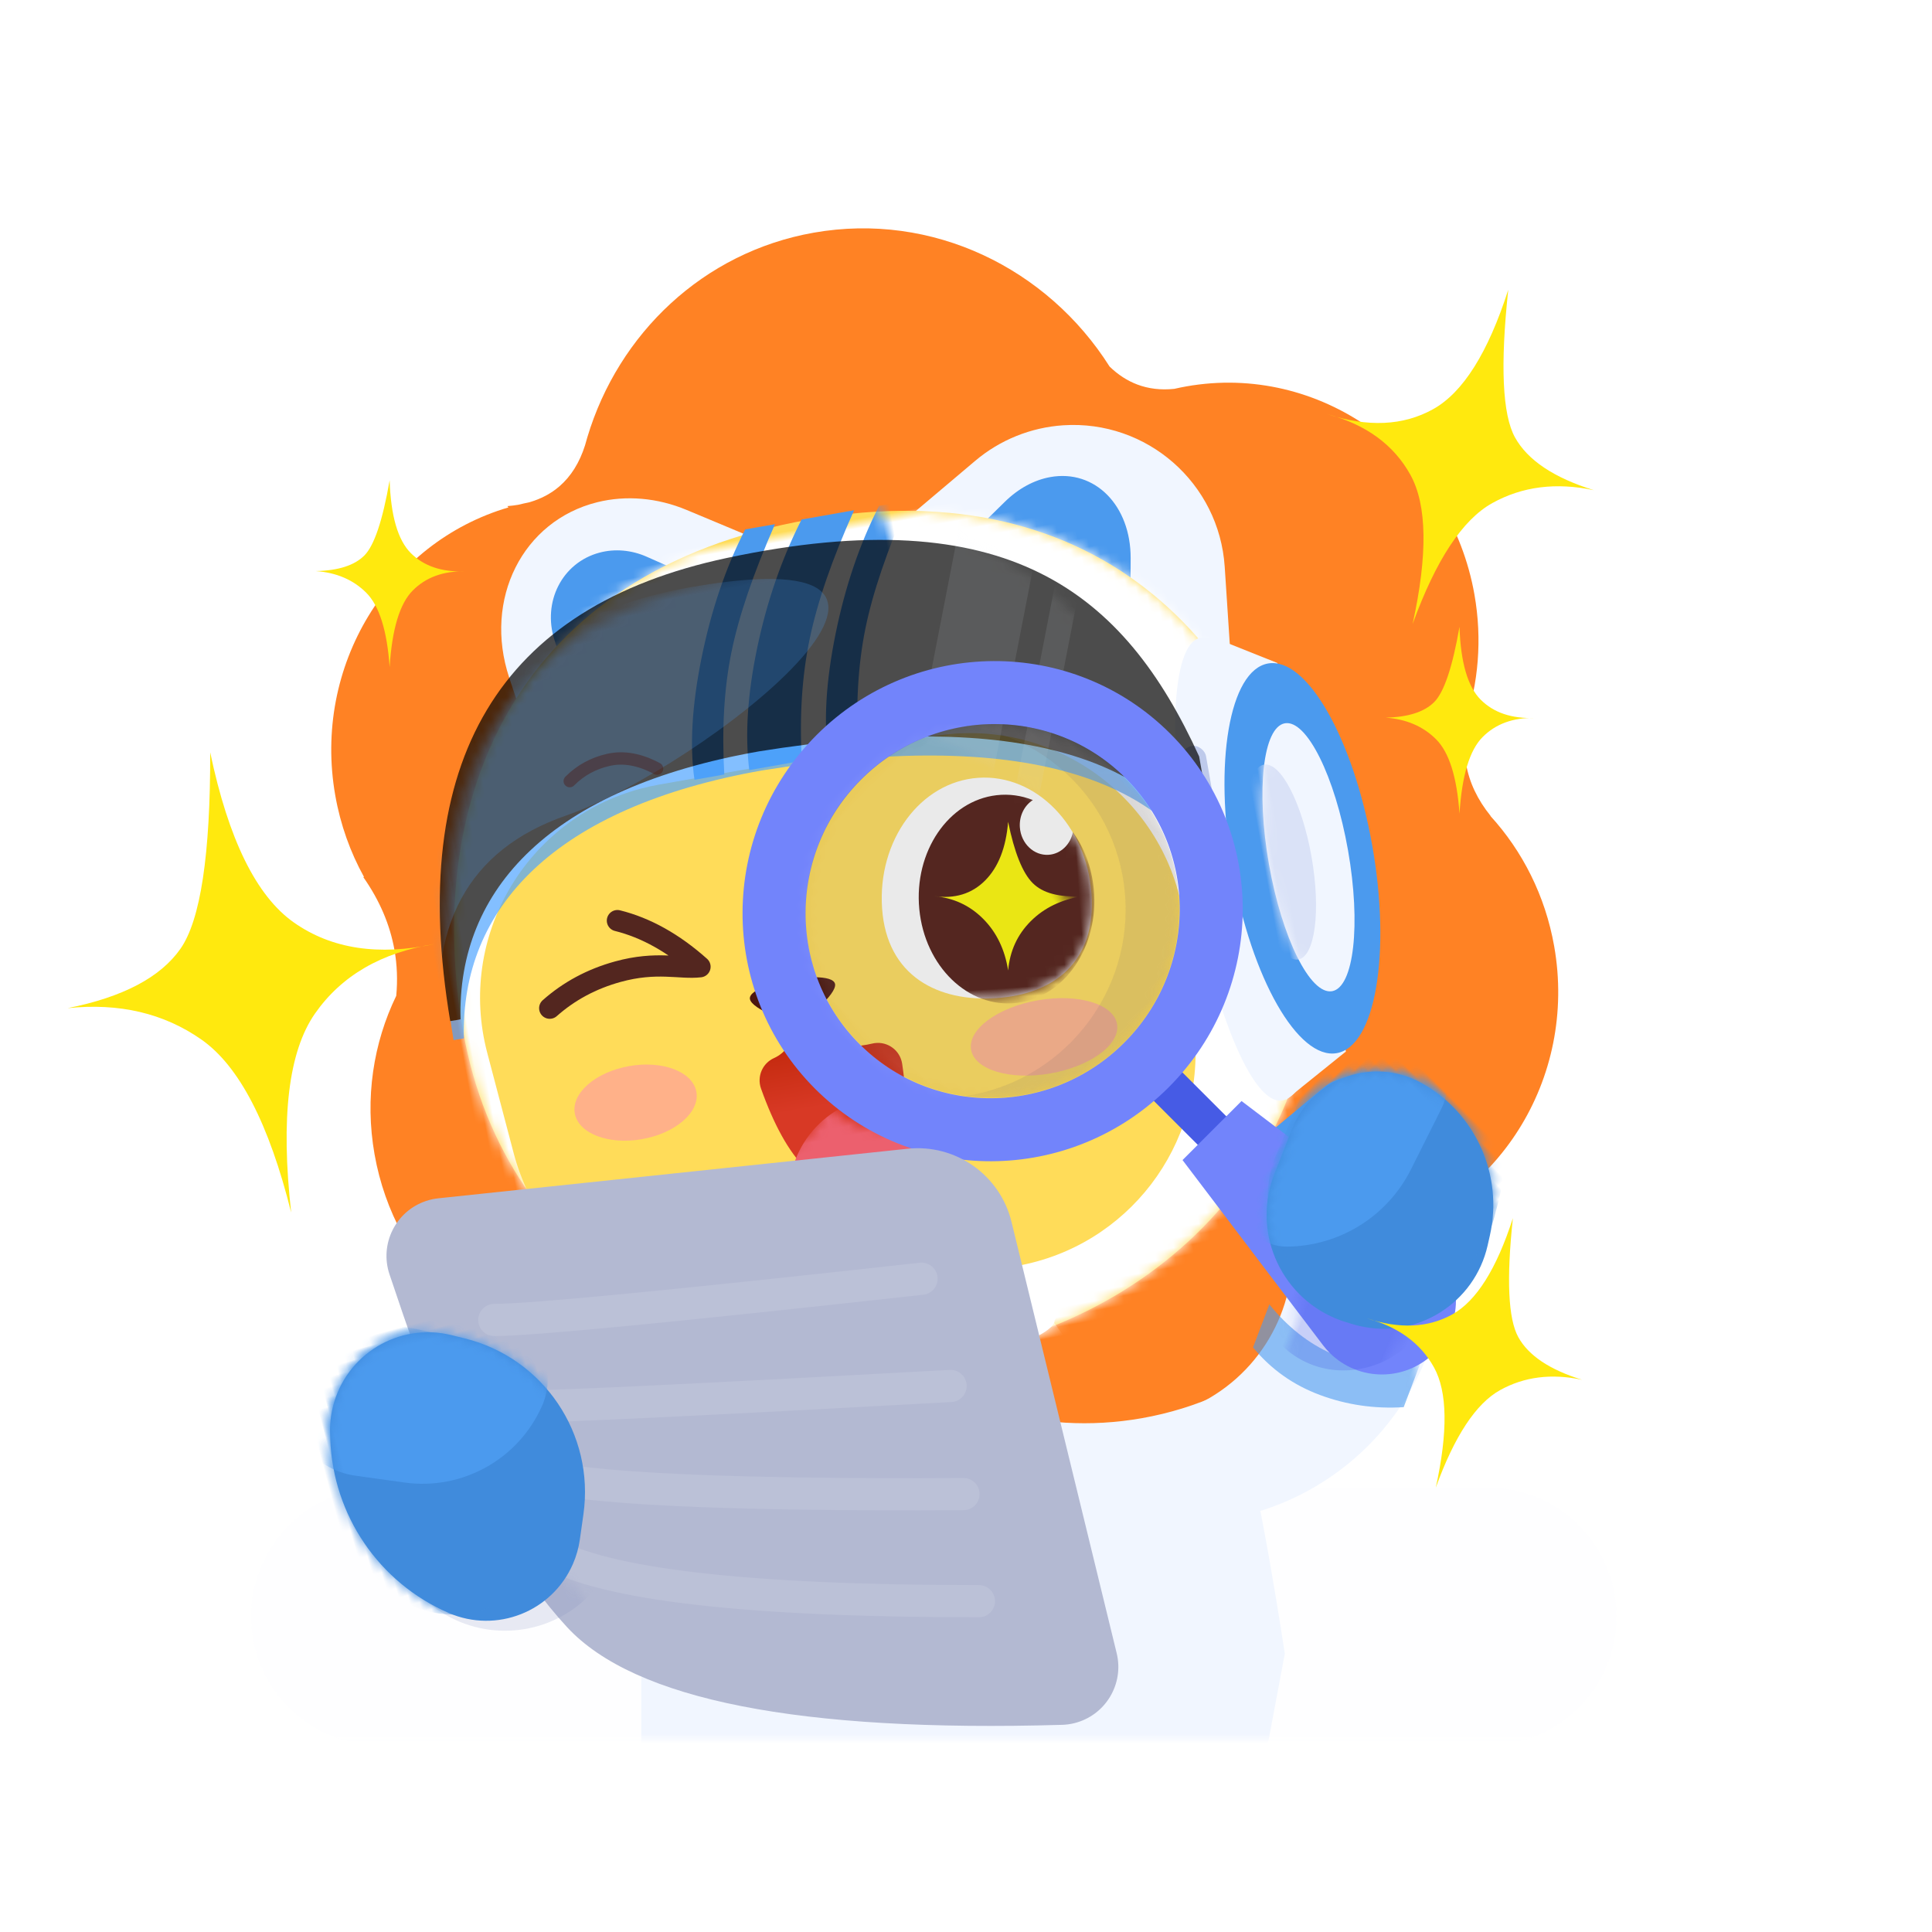 <?xml version="1.0" encoding="UTF-8"?>
<svg width="200px" height="200px" viewBox="0 0 200 200" version="1.1" xmlns="http://www.w3.org/2000/svg" xmlns:xlink="http://www.w3.org/1999/xlink">
    <!-- Generator: Sketch 52.5 (67469) - http://www.bohemiancoding.com/sketch -->
    <title>img_404</title>
    <desc>Created with Sketch.</desc>
    <defs>
        <rect id="path-1" x="0" y="0" width="200" height="160"></rect>
        <path d="M45.381,86.4 C69.915,86.4 89.804,69.288 89.804,44.768 C89.804,20.247 76.224,-1.28 45.381,-1.28 C14.539,-1.28 0.959,20.247 0.959,44.768 C0.959,69.288 20.847,86.4 45.381,86.4 Z" id="path-3"></path>
        <path d="M11.252,23.476 C17.253,23.476 21.82,20.465 21.82,13.395 C21.82,6.326 16.955,0.595 10.954,0.595 C4.953,0.595 0.088,6.326 0.088,13.395 C0.088,20.465 5.251,23.476 11.252,23.476 Z" id="path-5"></path>
        <path d="M12.516,0.771 C11.604,1.271 10.979,2.303 10.979,3.495 C10.979,5.176 12.224,6.539 13.759,6.539 C15.016,6.539 16.078,5.626 16.422,4.374 C17.469,6.066 18.109,8.142 18.166,10.408 C18.318,16.372 14.375,21.386 9.36,21.607 C4.344,21.828 0.155,17.173 0.003,11.208 C-0.149,5.244 3.794,0.23 8.81,0.009 C10.121,-0.049 11.375,0.226 12.516,0.771 Z" id="path-7"></path>
        <linearGradient x1="50%" y1="0%" x2="50%" y2="50%" id="linearGradient-9">
            <stop stop-color="#BC2406" offset="0%"></stop>
            <stop stop-color="#D83925" offset="100%"></stop>
        </linearGradient>
        <path d="M2.381,3.184 C3.649,2.867 4.712,1.806 5.572,0 C7.21,2.504 9.567,3.662 12.644,3.474 L12.644,3.474 C14.042,3.389 15.243,4.452 15.329,5.85 C15.333,5.922 15.334,5.995 15.333,6.068 C15.134,13.969 12.946,17.92 8.768,17.92 C4.59,17.92 1.833,13.968 0.498,6.065 L0.498,6.065 C0.277,4.76 1.098,3.505 2.381,3.184 Z" id="path-10"></path>
        <path d="M0,42.549 C0.247,15.225 12.43,1.145 36.549,0.309 C66.219,-0.72 76.415,10.904 81.108,29.035 C81.108,30.685 81.108,35.189 81.108,42.549 C78.128,28.319 63.193,21.004 36.303,20.604 C14.524,20.604 3.084,29.191 1.084,42.549 C1.082,42.566 0.72,42.566 0,42.549 Z" id="path-12"></path>
        <filter x="-1.2%" y="-2.4%" width="102.5%" height="104.7%" filterUnits="objectBoundingBox" id="filter-14">
            <feOffset dx="0" dy="-2" in="SourceAlpha" result="shadowOffsetInner1"></feOffset>
            <feComposite in="shadowOffsetInner1" in2="SourceAlpha" operator="arithmetic" k2="-1" k3="1" result="shadowInnerInner1"></feComposite>
            <feColorMatrix values="0 0 0 0 0.219   0 0 0 0 0.528   0 0 0 0 0.857  0 0 0 1 0" type="matrix" in="shadowInnerInner1"></feColorMatrix>
        </filter>
        <ellipse id="path-15" cx="4.155" cy="14.08" rx="4.155" ry="14.08"></ellipse>
        <path d="M27.894,27.254 C31.936,29.129 33.527,34.992 31.642,39.012 C29.757,43.032 24.953,44.772 20.912,42.897 L14.917,39.637 C6.931,35.294 1.63,27.26 0.78,18.209 L0.001,9.929 C-0.087,4.916 3.928,0.78 8.968,0.693 C14.009,0.605 11.056,1.586 11.144,6.599 L12.745,13.765 C14.373,21.049 20.471,26.479 27.894,27.254 Z" id="path-17"></path>
        <ellipse id="path-19" cx="19.669" cy="19.476" rx="19.434" ry="19.273"></ellipse>
        <path d="M3.684,0.007 L12.325,0.007 L15.594,23.842 C16.169,28.033 13.237,31.897 9.045,32.472 C8.7,32.52 8.353,32.543 8.004,32.543 L8.004,32.543 C3.773,32.543 0.344,29.114 0.344,24.883 C0.344,24.534 0.367,24.187 0.415,23.842 L3.684,0.007 Z" id="path-21"></path>
        <path d="M3.255,18.03 L1.276,13.51 C-0.825,8.71 1.363,3.117 6.163,1.016 C6.544,0.849 6.937,0.707 7.337,0.592 L7.337,0.592 C13.5,-1.186 20.095,1.322 23.521,6.744 L24.084,7.634 C27.345,12.796 25.804,19.625 20.642,22.886 C20.418,23.027 20.189,23.161 19.956,23.285 L19.359,23.605 C13.711,26.63 6.68,24.504 3.656,18.856 C3.511,18.586 3.377,18.311 3.255,18.03 Z" id="path-23"></path>
        <path d="M7.379,6.048 L55.947,0.918 C60.926,0.392 65.527,3.63 66.713,8.494 L74.066,38.649 L77.598,53.136 C78.383,56.356 76.41,59.602 73.19,60.387 C72.781,60.487 72.363,60.543 71.942,60.555 C44.763,61.341 27.687,57.974 20.715,50.455 C15.897,45.259 11.353,37.494 7.083,27.161 C5.885,24.262 4.297,19.846 2.318,13.913 L2.318,13.913 C1.269,10.769 2.967,7.371 6.111,6.323 C6.522,6.185 6.948,6.093 7.379,6.048 Z" id="path-25"></path>
        <path d="M2.309,17.065 L1.64,15.848 C-1.061,10.941 0.728,4.772 5.636,2.072 C6.459,1.618 7.342,1.282 8.258,1.072 L8.837,0.939 C16.486,-0.816 24.463,1.979 29.344,8.124 L29.344,8.124 C32.706,12.356 32,18.511 27.769,21.873 C27.082,22.419 26.324,22.87 25.517,23.213 L23.097,24.244 C15.352,27.543 6.368,24.44 2.309,17.065 Z" id="path-27"></path>
    </defs>
    <g id="页面-1" stroke="none" stroke-width="1" fill="none" fill-rule="evenodd">
        <g id="Result-结果反馈" transform="translate(-1020, -3122)">
            <g id="分组-18" transform="translate(1020, 3122)">
                <g id="img_no_device" transform="translate(0, 20)">
                    <mask id="mask-2" fill="white">
                        <use xlink:href="#path-1"></use>
                    </mask>
                    <g id="蒙版"></g>
                    <path d="M39.333,134 L154,134 C161.364,134 167.333,139.97 167.333,147.333 L167.333,147.333 C167.333,154.697 161.364,160.667 154,160.667 L39.333,160.667 C31.97,160.667 26,154.697 26,147.333 L26,147.333 C26,139.97 31.97,134 39.333,134 Z" id="矩形" fill="#7284FB" opacity="0.1" mask="url(#mask-2)"></path>
                    <path d="M91.6,169.025 L70.807,185.906 C66.891,189.085 61.315,189.197 57.275,186.177 C53.674,183.486 52.936,178.384 55.628,174.782 C55.713,174.669 55.801,174.557 55.892,174.448 L66.389,161.837 L66.389,151.201 C66.404,150.985 68.928,134.474 70.774,128.631 C73.823,118.983 80.601,113.106 91.107,111 L106.85,111 C118.514,113.642 125.786,119.519 128.665,128.631 C130.446,134.267 132.987,151.023 133,151.202 C129.474,170.146 127.308,181.24 126.504,184.484 C125.296,189.351 119.866,193.636 114.285,193.976 C108.704,194.316 104.855,191.042 103.332,185.67 C102.316,182.088 102.386,176.295 103.542,168.289 C102.28,168.313 100.99,168.324 99.674,168.324 C98.358,168.324 97.069,168.313 95.807,168.289 L91.6,169.025 Z" id="形状结合" fill="#F1F6FF" mask="url(#mask-2)"></path>
                    <g id="编组-13" mask="url(#mask-2)">
                        <g transform="translate(95.942, 66.549) rotate(-10) translate(-95.942, -66.549) translate(33.442, 2.049)">
                            <g id="编组-12" stroke="none" stroke-width="1" fill="none" fill-rule="evenodd" transform="translate(0, 0)">
                                <g id="编组-6" transform="translate(0, 0)">
                                    <path d="M119.386,62.683 C118.978,64.101 118.775,65.498 118.775,66.874 C118.775,68.794 119.297,70.697 120.342,72.581 L120.321,72.581 C122.95,76.729 124.479,81.687 124.479,87.013 C124.479,100.967 113.985,112.393 100.692,113.355 C95.709,121.88 85.606,127.712 73.954,127.712 C68.507,127.712 63.4,126.438 58.995,124.21 C57.95,123.878 56.98,123.713 56.087,123.713 C55.189,123.713 54.29,123.921 53.391,124.338 C49.729,127.233 45.147,128.954 40.175,128.954 C30.155,128.954 21.718,121.964 19.206,112.457 C8.405,109.357 0.479,99.14 0.479,87.013 C0.479,81.104 2.361,75.648 5.54,71.248 C5.969,69.684 6.183,68.119 6.183,66.554 C6.183,63.888 5.56,61.221 4.314,58.554 L4.39,58.554 C3.442,55.795 2.926,52.825 2.926,49.731 C2.926,36.113 12.921,24.902 25.759,23.476 L25.673,23.323 C26.06,23.361 26.438,23.38 26.805,23.382 C27.178,23.357 27.553,23.339 27.93,23.33 C29.194,23.203 30.328,22.841 31.33,22.244 C32.69,21.434 33.809,20.192 34.685,18.517 C34.802,18.268 34.922,18.02 35.045,17.774 C35.052,17.76 35.058,17.745 35.065,17.731 L35.066,17.733 C40.081,7.765 50.18,0.954 61.822,0.954 C74.297,0.954 85.001,8.776 89.576,19.924 C90.288,20.907 91.118,21.68 92.065,22.244 C93.147,22.888 94.383,23.259 95.771,23.357 C96.2,23.335 96.632,23.323 97.066,23.323 C97.262,23.323 97.456,23.326 97.65,23.33 C97.674,23.328 97.698,23.326 97.722,23.323 L97.717,23.332 C111.558,23.688 122.672,35.371 122.672,49.731 C122.672,54.437 121.478,58.856 119.386,62.683 Z M73.713,60.576 C70.065,62.194 66.045,63.09 61.822,63.09 C58.225,63.09 54.776,62.44 51.579,61.248 C50.067,64.46 47.943,67.309 45.362,69.632 C48.651,73.509 50.858,78.385 51.497,83.762 C57,78.323 65.022,74.896 73.954,74.896 C74.67,74.896 75.38,74.918 76.084,74.962 C77.109,72.904 78.388,71.004 79.878,69.305 C77.283,66.879 75.172,63.912 73.713,60.576 Z" id="形状结合" fill="#FF8224" transform="translate(62.479, 64.954) rotate(-360) translate(-62.479, -64.954) "></path>
                                    <g id="编组-24复制-3" transform="translate(36.139, 38.461) rotate(-30) translate(-36.139, -38.461) translate(16.005, 24.381)">
                                        <g id="矩形-+-矩形蒙版" transform="translate(-0, 0)">
                                            <path d="M32.602,7.976 L39.81,21.932 L0.181,27.584 L7.372,9.459 C10.524,1.515 18.878,-2.088 26.031,1.412 C28.796,2.765 31.099,5.065 32.602,7.976 Z" id="矩形" fill="#F1F6FF"></path>
                                            <path d="M26.316,9.016 L31.255,19.089 L8.245,22.375 L13.443,9.533 C15.017,5.644 19.227,3.862 22.845,5.555 C24.335,6.251 25.558,7.472 26.316,9.016 Z" id="矩形" fill="#4B9AEE"></path>
                                        </g>
                                    </g>
                                    <g id="编组-24复制-4" transform="translate(79.946, 40.85) scale(-1, 1) rotate(-30) translate(-79.946, -40.85) translate(55.337, 19.09)">
                                        <g id="矩形-+-矩形蒙版" transform="translate(-0, 0)">
                                            <path d="M33.732,9.966 L45.032,21.342 L4.039,38.177 L7.045,18.652 C8.366,10.072 16.392,4.187 24.972,5.507 C28.293,6.019 31.364,7.581 33.732,9.966 Z" id="矩形" fill="#F1F6FF" transform="translate(24.536, 21.75) rotate(-345) translate(-24.536, -21.75) "></path>
                                            <path d="M32.127,15.668 L36.104,23.989 L14.372,26.508 L17.9,16.72 C19.753,11.578 24.538,9.316 28.588,11.67 C30.056,12.523 31.289,13.915 32.127,15.668 Z" id="矩形" fill="#4B9AEE"></path>
                                        </g>
                                    </g>
                                    <g id="形状结合" transform="translate(10.763, 31.4)">
                                        <mask id="mask-4" fill="white">
                                            <use xlink:href="#path-3"></use>
                                        </mask>
                                        <use id="椭圆形" fill="#FFDC59" xlink:href="#path-3"></use>
                                        <path d="M28.134,-1.488 L62.953,-1.488 C79.566,-1.488 93.033,11.979 93.033,28.592 C93.033,29.151 93.018,29.711 92.986,30.269 L91.233,61.663 C90.343,77.6 77.161,90.066 61.2,90.066 L29.887,90.066 C13.926,90.066 0.744,77.6 -0.146,61.663 L-1.899,30.269 C-2.826,13.682 9.87,-0.515 26.457,-1.441 C27.015,-1.473 27.574,-1.488 28.134,-1.488 Z M25.351,23.04 C24.731,23.04 24.111,23.066 23.493,23.117 C11.164,24.144 2.002,34.97 3.029,47.299 L3.92,58.005 C4.887,69.615 14.592,78.546 26.243,78.546 L53.181,78.546 C64.831,78.546 74.537,69.615 75.503,58.005 L76.395,47.299 C76.446,46.68 76.472,46.06 76.472,45.44 C76.472,33.069 66.443,23.04 54.072,23.04 L25.351,23.04 Z" fill="#FFFFFF" mask="url(#mask-4)"></path>
                                        <path d="M30.201,-2.56 C34.873,0.555 38.974,2.806 42.505,4.193 C46.036,5.58 50.137,6.551 54.809,7.106 L54.809,10.24 C51.278,10.133 47.177,9.162 42.505,7.327 C37.833,5.492 33.732,3.241 30.201,0.574 L30.201,-2.56 Z M30.201,3.2 C34.754,6.299 38.855,8.579 42.505,10.037 C46.155,11.496 50.257,12.495 54.809,13.035 L54.809,18.56 C51.159,18.381 47.058,17.382 42.505,15.563 C37.953,13.743 33.851,11.464 30.201,8.725 L30.201,3.2 Z M30.201,11.52 C34.873,14.635 38.974,16.886 42.505,18.273 C46.036,19.66 50.137,20.631 54.809,21.186 L54.809,24.32 C51.278,24.213 47.177,23.242 42.505,21.407 C37.833,19.572 33.732,17.321 30.201,14.654 L30.201,11.52 Z" fill="#4B9AEE" mask="url(#mask-4)" transform="translate(42.505, 10.88) rotate(-270) translate(-42.505, -10.88) "></path>
                                        <path d="M19.94,147.318 C15.335,98.599 22.06,74.24 40.115,74.24 C58.17,74.24 65.053,98.599 60.766,147.318 L60.766,147.318 C58.943,147.318 57.465,145.84 57.465,144.017 C57.465,143.947 57.467,143.877 57.472,143.808 C58.408,129.058 57.642,113.975 55.173,98.56 C53.875,90.455 46.609,85.304 40.073,85.304 C33.537,85.304 26.677,91.721 25.259,98.56 C22.07,113.935 21.134,129.275 22.452,144.58 L22.452,144.58 C22.571,145.967 21.543,147.189 20.156,147.308 C20.084,147.315 20.012,147.318 19.94,147.318 Z" id="路径-7复制-2" fill="#FFFFFF" mask="url(#mask-4)"></path>
                                        <ellipse id="椭圆形" fill="#FF9AA4" opacity="0.8" mask="url(#mask-4)" cx="60.082" cy="55.68" rx="7.67" ry="3.84"></ellipse>
                                        <ellipse id="椭圆形复制-3" fill="#FF9AA4" opacity="0.8" mask="url(#mask-4)" cx="17.258" cy="55.04" rx="6.392" ry="3.84"></ellipse>
                                        <g id="编组" mask="url(#mask-4)">
                                            <g transform="translate(5.51, 24.2)">
                                                <g id="椭圆形复制-7" stroke="none" stroke-width="1" fill-rule="evenodd" transform="translate(51.566, 15.092) rotate(-354) translate(-51.566, -15.092) translate(40.381, 3.252)">
                                                    <mask id="mask-6" fill="white">
                                                        <use xlink:href="#path-5"></use>
                                                    </mask>
                                                    <use id="椭圆形复制" fill="#FFFFFF" xlink:href="#path-5"></use>
                                                    <g mask="url(#mask-6)">
                                                        <g transform="translate(3.923, 2.515)">
                                                            <mask id="mask-8" fill="white">
                                                                <use xlink:href="#path-7"></use>
                                                            </mask>
                                                            <use id="形状结合" stroke="none" fill="#4C160E" fill-rule="evenodd" xlink:href="#path-7"></use>
                                                            <path d="M3.829,5.076 C6.536,6.865 8.63,7.76 10.112,7.761 C11.594,7.762 13.125,6.869 14.703,5.083 C13.406,6.881 12.759,8.753 12.76,10.7 C12.761,12.648 13.411,14.399 14.71,15.955 C12.927,14.656 11.053,14.006 9.089,14.005 C7.125,14.004 5.374,14.651 3.836,15.948 C5.574,14.64 6.442,13.012 6.441,11.065 C6.44,9.118 5.569,7.122 3.829,5.076 Z" id="矩形" stroke="none" fill="#FFFA00" fill-rule="evenodd" mask="url(#mask-8)" transform="translate(9.27, 10.515) rotate(49) translate(-9.27, -10.515) "></path>
                                                        </g>
                                                    </g>
                                                </g>
                                                <path d="M13.028,11.95 C15.849,13.088 18.449,15.06 20.827,17.866 C18.731,17.815 16.486,16.65 12.328,17.191 C9.556,17.552 7.056,18.472 4.827,19.95" id="路径-2备份复制-2" stroke="#53261F" stroke-width="2.2" stroke-linecap="round" stroke-linejoin="round" transform="translate(12.827, 15.95) rotate(-358) translate(-12.827, -15.95) "></path>
                                                <path d="M38.942,37.12 C36.491,36.7 34.567,35.42 33.168,33.28 C31.895,35.477 30.035,36.757 27.588,37.12 L23.657,37.12 C20.476,37.12 17.897,34.541 17.897,31.36 C17.897,28.179 20.476,25.6 23.657,25.6 L42.817,25.6 C45.998,25.6 48.577,28.179 48.577,31.36 C48.577,34.541 45.998,37.12 42.817,37.12 L38.942,37.12 Z" id="形状结合" stroke="none"></path>
                                                <g id="矩形" stroke="none" stroke-width="1" fill-rule="evenodd" transform="translate(24.289, 25.6)">
                                                    <mask id="mask-11" fill="white">
                                                        <use xlink:href="#path-10"></use>
                                                    </mask>
                                                    <use id="蒙版" fill="url(#linearGradient-9)" xlink:href="#path-10"></use>
                                                    <rect fill="#EC606E" mask="url(#mask-11)" x="1.278" y="8.96" width="20.454" height="24.32" rx="10.227"></rect>
                                                </g>
                                                <g id="编组-39" stroke="none" stroke-width="1" fill-rule="evenodd" transform="translate(25.266, 21.038)">
                                                    <path d="M4.43,4.48 C5.298,4.48 8.948,2.356 8.948,1.303 C8.948,0.25 5.443,-0.018 4.43,0.001 C3.417,0.02 0,0.25 0,1.303 C0,2.356 3.562,4.48 4.43,4.48 Z" id="椭圆形" fill="#4C160E"></path>
                                                </g>
                                            </g>
                                        </g>
                                    </g>
                                </g>
                            </g>
                            <path d="M94,97.84 C97.225,97.84 103.268,86.952 103.268,73.52 C103.268,60.088 97.225,49.2 94,49.2 C90.775,49.2 88.567,60.088 88.567,73.52 C88.567,86.952 90.775,97.84 94,97.84 Z" id="椭圆形" stroke="none" fill="#F1F6FF" fill-rule="evenodd"></path>
                            <rect id="矩形" stroke="none" fill="#BECAEB" fill-rule="evenodd" x="89.845" y="60.08" width="2.557" height="18.56" rx="1.278"></rect>
                            <g id="形状结合复制-3" stroke="none" stroke-width="1" fill="none" fill-rule="evenodd" transform="translate(10.588, 34.245)">
                                <mask id="mask-13" fill="white">
                                    <use xlink:href="#path-12"></use>
                                </mask>
                                <g id="蒙版" opacity="0.7">
                                    <use fill="#4EA4FF" fill-rule="evenodd" xlink:href="#path-12"></use>
                                    <use fill="black" fill-opacity="1" filter="url(#filter-14)" xlink:href="#path-12"></use>
                                </g>
                                <path d="M-1.278,42.88 C-1.101,14.72 10.059,0.64 32.201,0.64 C65.415,0.64 30.204,19.294 15.501,21.678 C4.859,23.403 -0.734,30.471 -1.278,42.88 Z" id="路径-12复制" fill="#4B9AEE" opacity="0.484" mask="url(#mask-13)"></path>
                                <path d="M54.364,-1.92 L62.673,-1.92 L62.673,36.48 L54.364,36.48 L54.364,-1.92 Z M65.23,-1.92 L67.787,-1.92 L67.787,36.48 L65.23,36.48 L65.23,-1.92 Z" fill="#F1F6FF" opacity="0.3" mask="url(#mask-13)" transform="translate(61.076, 17.28) rotate(21) translate(-61.076, -17.28) "></path>
                            </g>
                            <path d="M27.436,54.214 C28.281,52.899 29.435,51.904 30.897,51.23 C32.359,50.556 34.064,50.502 36.011,51.07" id="直线-3复制-3" stroke="#4C160E" stroke-width="1.28" fill="none" opacity="0.4" stroke-linecap="round" transform="translate(31.724, 52.447) rotate(22) translate(-31.724, -52.447) "></path>
                            <path d="M61.44,55.114 C62.196,53.799 63.228,52.805 64.536,52.131 C65.843,51.457 67.368,51.403 69.111,51.971" id="直线-3复制-4" stroke="#4C160E" stroke-width="1.28" fill="none" opacity="0.4" stroke-linecap="round" transform="translate(65.275, 53.348) scale(-1, 1) rotate(31) translate(-65.275, -53.348) "></path>
                            <polygon id="路径-39" stroke="none" fill="#F1F6FF" fill-rule="evenodd" points="94.959 49.2 101.351 53.156 101.351 94 94.384 97.84"></polygon>
                            <ellipse id="椭圆形" stroke="none" fill="#4B9AEE" fill-rule="evenodd" cx="100.392" cy="73.52" rx="7.351" ry="20.48"></ellipse>
                            <g id="椭圆形" stroke="none" stroke-width="1" fill="none" fill-rule="evenodd" transform="translate(96.876, 59.44)">
                                <mask id="mask-16" fill="white">
                                    <use xlink:href="#path-15"></use>
                                </mask>
                                <use id="蒙版" fill="#F1F6FF" xlink:href="#path-15"></use>
                                <ellipse fill="#DAE2F7" mask="url(#mask-16)" cx="1.278" cy="14.08" rx="3.196" ry="10.24"></ellipse>
                            </g>
                            <path d="M66.824,116.185 C66.502,117.727 59.121,118.96 52.134,118.96 C45.147,118.96 37.766,117.727 37.444,116.185 C37.04,115.732 36.794,115.135 36.794,114.48 L36.794,111.92 L67.474,111.92 L67.474,114.48 C67.474,115.135 67.228,115.732 66.824,116.185 Z" id="形状结合" stroke="none" fill="#FFFFFF" fill-rule="evenodd"></path>
                        </g>
                    </g>
                    <g id="矩形复制-32-+-矩形蒙版" mask="url(#mask-2)">
                        <g transform="translate(130.744, 120.395) rotate(-101) translate(-130.744, -120.395) translate(114.244, 98.395)">
                            <mask id="mask-18" fill="white">
                                <use xlink:href="#path-17"></use>
                            </mask>
                            <use id="蒙版" stroke="none" fill="#F1F6FF" fill-rule="evenodd" xlink:href="#path-17"></use>
                            <path d="M5.875,27.462 C8.608,26.21 11.452,25.567 14.407,25.532 C17.361,25.498 20.11,26.202 22.654,27.645 L22.672,32.409 C20.059,30.898 17.418,30.08 14.75,29.955 C12.082,29.83 9.13,30.587 5.893,32.227 L5.875,27.462 Z" id="矩形复制-32" stroke="none" fill="#4B9AEE" fill-rule="evenodd" opacity="0.78" mask="url(#mask-18)" transform="translate(14.273, 28.97) rotate(-58) translate(-14.273, -28.97) "></path>
                        </g>
                    </g>
                    <g id="编组" mask="url(#mask-2)">
                        <g transform="translate(116.912, 87.912) rotate(-45) translate(-116.912, -87.912) translate(90.412, 42.412)">
                            <rect id="矩形" stroke="none" fill="#465BE5" fill-rule="evenodd" x="24.011" y="47.617" width="4.177" height="27.233" rx="2.089"></rect>
                            <ellipse id="椭圆形" stroke="#7284FB" stroke-width="6.524" fill="none" cx="26.1" cy="25.883" rx="22.735" ry="22.519"></ellipse>
                            <g id="编组-3" stroke="none" stroke-width="1" fill="none" fill-rule="evenodd" transform="translate(6.425, 6.372)">
                                <mask id="mask-20" fill="white">
                                    <use xlink:href="#path-19"></use>
                                </mask>
                                <use id="椭圆形" fill-opacity="0.099" fill="#1C1B1E" xlink:href="#path-19"></use>
                                <path d="M4.096,31.008 C7.339,33.413 11.364,34.837 15.724,34.837 C26.457,34.837 35.158,26.208 35.158,15.564 C35.158,11.24 33.722,7.248 31.297,4.033 C36.036,7.548 39.103,13.157 39.103,19.476 C39.103,30.12 30.402,38.749 19.669,38.749 C13.297,38.749 7.64,35.707 4.096,31.008 Z" id="椭圆形-2" fill-opacity="0.202" fill="#9F9797" mask="url(#mask-20)"></path>
                                <ellipse id="椭圆形" fill-opacity="0.072" fill="#FFFFFF" mask="url(#mask-20)" cx="15.724" cy="15.564" rx="19.434" ry="19.273"></ellipse>
                            </g>
                            <path d="M23.963,12.993 C17.587,12.993 12.419,18.204 12.419,24.633" id="椭圆形" stroke="none" fill="none" transform="translate(18.191, 18.813) scale(-1, 1) rotate(90) translate(-18.191, -18.813) "></path>
                            <path d="M26.652,61.612 L34.926,63.031 C38.362,63.62 40.964,66.461 41.25,69.935 L41.25,69.935 C41.458,72.463 39.578,74.68 37.051,74.888 C36.666,74.92 36.279,74.903 35.898,74.838 L27.625,73.419 C24.188,72.83 21.587,69.989 21.301,66.515 L21.301,66.515 C21.092,63.987 22.972,61.77 25.5,61.562 C25.884,61.53 26.272,61.547 26.652,61.612 Z" id="矩形复制-30" stroke="none" fill="#4B9AEE" fill-rule="evenodd" transform="translate(31.275, 68.225) scale(1, -1) rotate(-15) translate(-31.275, -68.225) "></path>
                            <g id="编组-6" stroke="none" stroke-width="1" fill="none" fill-rule="evenodd" transform="translate(18.096, 57.995)">
                                <mask id="mask-22" fill="white">
                                    <use xlink:href="#path-21"></use>
                                </mask>
                                <use id="矩形" fill="#7284FB" xlink:href="#path-21"></use>
                                <path d="M4.121,26.776 L0.879,15.982 C-0.591,11.087 1.868,5.871 6.579,3.89 L6.579,3.89 C11.171,1.961 16.46,4.085 18.441,8.654 L20.525,13.462 C23.144,19.505 21.348,26.555 16.156,30.607 L16.156,30.607 C12.825,33.207 8.017,32.614 5.417,29.283 C4.833,28.535 4.393,27.685 4.121,26.776 Z" id="形状结合复制-2" fill="#465BE5" opacity="0.5" mask="url(#mask-22)" transform="translate(11.086, 17.702) rotate(-113) translate(-11.086, -17.702) "></path>
                            </g>
                            <g id="矩形复制-33" stroke="none" stroke-width="1" fill="none" fill-rule="evenodd" transform="translate(33, 75.5) rotate(-270) translate(-33, -75.5) translate(20, 63)">
                                <mask id="mask-24" fill="white">
                                    <use xlink:href="#path-23"></use>
                                </mask>
                                <use id="形状结合" fill="#408BDC" xlink:href="#path-23"></use>
                                <path d="M1.979,16.49 L-0.423,10.599 C-2.486,5.538 -0.056,-0.236 5.004,-2.299 C5.269,-2.407 5.539,-2.504 5.813,-2.589 L5.813,-2.589 C11.854,-4.459 18.389,-1.93 21.596,3.521 L22.411,4.906 C25.85,10.749 23.9,18.273 18.057,21.711 C18.022,21.732 17.986,21.753 17.95,21.773 L17.728,21.901 C12.435,24.945 5.676,23.121 2.632,17.827 C2.384,17.396 2.166,16.95 1.979,16.49 Z" id="形状结合" fill="#408BDC" mask="url(#mask-24)"></path>
                                <path d="M1.301,20.088 L-1.584,7.554 C-2.467,3.721 -0.695,-0.232 2.754,-2.123 L2.754,-2.123 C5.44,-3.596 8.81,-2.612 10.282,0.073 C10.443,0.366 10.577,0.673 10.682,0.99 L12.906,7.68 C14.62,12.838 13.302,18.522 9.493,22.4 L9.493,22.4 C7.615,24.313 4.542,24.34 2.63,22.462 C1.97,21.813 1.509,20.99 1.301,20.088 Z" id="形状结合" fill="#4B9AEE" mask="url(#mask-24)"></path>
                                <path d="M-22.49,-16.093 C-15.151,-13.68 -8.219,-12.61 -1.692,-12.882 C4.834,-13.153 11.416,-14.786 18.053,-17.78 L17.67,-9.398 C9.707,-6.293 3.389,-4.643 -1.286,-4.448 C-5.961,-4.254 -13.156,-5.341 -22.872,-7.711 L-22.49,-16.093 Z" id="矩形复制-32" fill="#4B9AEE" mask="url(#mask-24)" transform="translate(-2.41, -11.103) rotate(-44) translate(2.41, 11.103) "></path>
                            </g>
                        </g>
                    </g>
                    <path d="M156.133,10 C155.296,17.831 155.529,22.924 156.831,25.279 C158.134,27.634 160.857,29.456 165,30.744 C161.086,29.913 157.582,30.358 154.489,32.076 C151.395,33.794 148.644,37.967 146.235,44.593 C147.809,37.424 147.733,32.279 146.007,29.158 C144.281,26.037 141.401,23.938 137.369,22.861 C141.596,24.246 145.256,24.08 148.349,22.361 C151.443,20.643 154.038,16.523 156.133,10 Z M156.613,106.103 C155.938,112.418 156.125,116.525 157.176,118.424 C158.226,120.324 160.422,121.793 163.764,122.831 C160.607,122.162 157.781,122.52 155.287,123.906 C152.792,125.292 150.573,128.656 148.631,134 C149.9,128.219 149.839,124.07 148.447,121.553 C147.054,119.036 144.733,117.343 141.481,116.474 C144.889,117.592 147.841,117.457 150.336,116.071 C152.83,114.686 154.923,111.363 156.613,106.103 Z M21.76,57.883 C23.647,66.897 26.538,72.771 30.432,75.503 C34.327,78.236 39.196,78.974 45.039,77.717 C39.499,78.589 35.356,80.99 32.611,84.918 C29.866,88.847 29.043,95.714 30.142,105.518 C27.851,96.322 24.758,90.357 20.864,87.625 C16.97,84.892 12.348,83.805 7,84.364 C12.719,83.225 16.614,81.174 18.686,78.209 C20.757,75.245 21.782,68.469 21.76,57.883 Z M40.335,29.714 C40.454,33.396 41.185,35.911 42.53,37.259 C43.875,38.606 45.742,39.236 48.131,39.147 C45.888,39.105 44.089,39.763 42.736,41.119 C41.382,42.476 40.582,45.123 40.335,49.062 C40.07,45.28 39.265,42.715 37.921,41.368 C36.576,40.02 34.831,39.27 32.685,39.118 C35.017,39.068 36.694,38.531 37.715,37.507 C38.737,36.483 39.61,33.886 40.335,29.714 Z M151.087,44.887 C151.205,48.569 151.937,51.083 153.281,52.431 C154.626,53.778 156.493,54.408 158.882,54.32 C156.639,54.278 154.841,54.935 153.487,56.292 C152.133,57.648 151.333,60.296 151.087,64.234 C150.822,60.452 150.017,57.887 148.672,56.54 C147.327,55.192 145.582,54.442 143.437,54.29 C145.768,54.24 147.445,53.703 148.467,52.679 C149.488,51.656 150.361,49.058 151.087,44.887 Z" id="形状结合" fill="#FFE90E" mask="url(#mask-2)"></path>
                    <g id="路径-3-+-路径-3备份-+-路径-3备份-2-+-路径-3备份-3-+-形状结合蒙版" mask="url(#mask-2)">
                        <g transform="translate(38, 98)">
                            <mask id="mask-26" fill="white">
                                <use xlink:href="#path-25"></use>
                            </mask>
                            <use id="蒙版" stroke="none" fill="#B3B9D2" fill-rule="evenodd" xlink:href="#path-25"></use>
                            <path d="M57.398,14.374 C31.701,17.22 16.958,18.643 13.17,18.643" id="路径-3" stroke="#FFFFFF" stroke-width="3.333" fill="none" opacity="0.33" stroke-linecap="round" mask="url(#mask-26)"></path>
                            <path d="M60.404,25.476 C34.59,26.894 19.788,27.603 16,27.603" id="路径-3备份" stroke="#FFFFFF" stroke-width="3.333" fill="none" opacity="0.33" stroke-linecap="round" mask="url(#mask-26)"></path>
                            <path d="M61.738,36.667 C37.27,36.807 22.38,36.112 17.068,34.579" id="路径-3备份-2" stroke="#FFFFFF" stroke-width="3.333" fill="none" opacity="0.33" stroke-linecap="round" mask="url(#mask-26)"></path>
                            <path d="M63.336,47.754 C39.418,47.754 24.544,46.049 18.713,42.64" id="路径-3备份-3" stroke="#FFFFFF" stroke-width="3.333" fill="none" opacity="0.33" stroke-linecap="round" mask="url(#mask-26)"></path>
                            <path d="M4.035,44.981 L1.522,38.494 C-0.382,33.58 2.059,28.052 6.973,26.148 C7.135,26.085 7.299,26.027 7.464,25.973 L7.464,25.973 C13.033,24.158 19.108,26.535 21.967,31.647 L22.921,33.352 C26.166,39.154 24.228,46.484 18.54,49.926 L18.54,49.926 C13.814,52.785 7.664,51.272 4.804,46.545 C4.503,46.047 4.246,45.524 4.035,44.981 Z" id="形状结合" stroke="none" fill="#7F8BBC" fill-rule="evenodd" opacity="0.424" mask="url(#mask-26)" transform="translate(12.683, 38.37) rotate(159) translate(-12.683, -38.37) "></path>
                        </g>
                    </g>
                    <g id="矩形复制-32" mask="url(#mask-2)">
                        <g transform="translate(47.698, 132.819) scale(-1, 1) rotate(-255) translate(-47.698, -132.819) translate(31.698, 119.819)">
                            <mask id="mask-28" fill="white">
                                <use xlink:href="#path-27"></use>
                            </mask>
                            <use id="形状结合" stroke="none" fill="#408BDC" fill-rule="evenodd" xlink:href="#path-27"></use>
                            <path d="M1.035,14.307 L0.121,12.57 C-2.556,7.483 -0.601,1.189 4.486,-1.487 C5.251,-1.89 6.063,-2.195 6.904,-2.397 L7.155,-2.457 C14.91,-4.318 23.033,-1.419 27.856,4.933 L27.856,4.933 C31.331,9.508 30.439,16.034 25.864,19.509 C25.227,19.992 24.536,20.401 23.805,20.727 L21.945,21.556 C14.154,25.026 5.006,21.856 1.035,14.307 Z" id="形状结合" stroke="none" fill="#408BDC" fill-rule="evenodd" mask="url(#mask-28)"></path>
                            <path d="M0.229,19.604 L-2.794,9.291 C-4.108,4.806 -1.87,0.045 2.422,-1.804 L2.422,-1.804 C6.548,-3.581 11.333,-1.677 13.11,2.448 C13.117,2.465 13.124,2.481 13.13,2.497 L15.121,7.203 C17.482,12.783 15.844,19.253 11.112,23.037 L11.112,23.037 C8.149,25.407 3.826,24.926 1.456,21.963 C0.898,21.264 0.481,20.463 0.229,19.604 Z" id="形状结合" stroke="none" fill="#4B9AEE" fill-rule="evenodd" mask="url(#mask-28)"></path>
                            <path d="M-27.739,-19.197 C-19.058,-15.479 -11.021,-13.332 -3.628,-12.754 C3.765,-12.177 11.036,-13.128 18.186,-15.609 L18.886,-6.198 C10.242,-3.772 3.272,-2.765 -2.023,-3.179 C-7.318,-3.592 -15.657,-5.795 -27.039,-9.786 L-27.739,-19.197 Z" id="矩形复制-32" stroke="none" fill="#4B9AEE" fill-rule="evenodd" mask="url(#mask-28)" transform="translate(-4.426, -11.143) rotate(-44) translate(4.426, 11.143) "></path>
                        </g>
                    </g>
                </g>
            </g>
        </g>
    </g>
</svg>